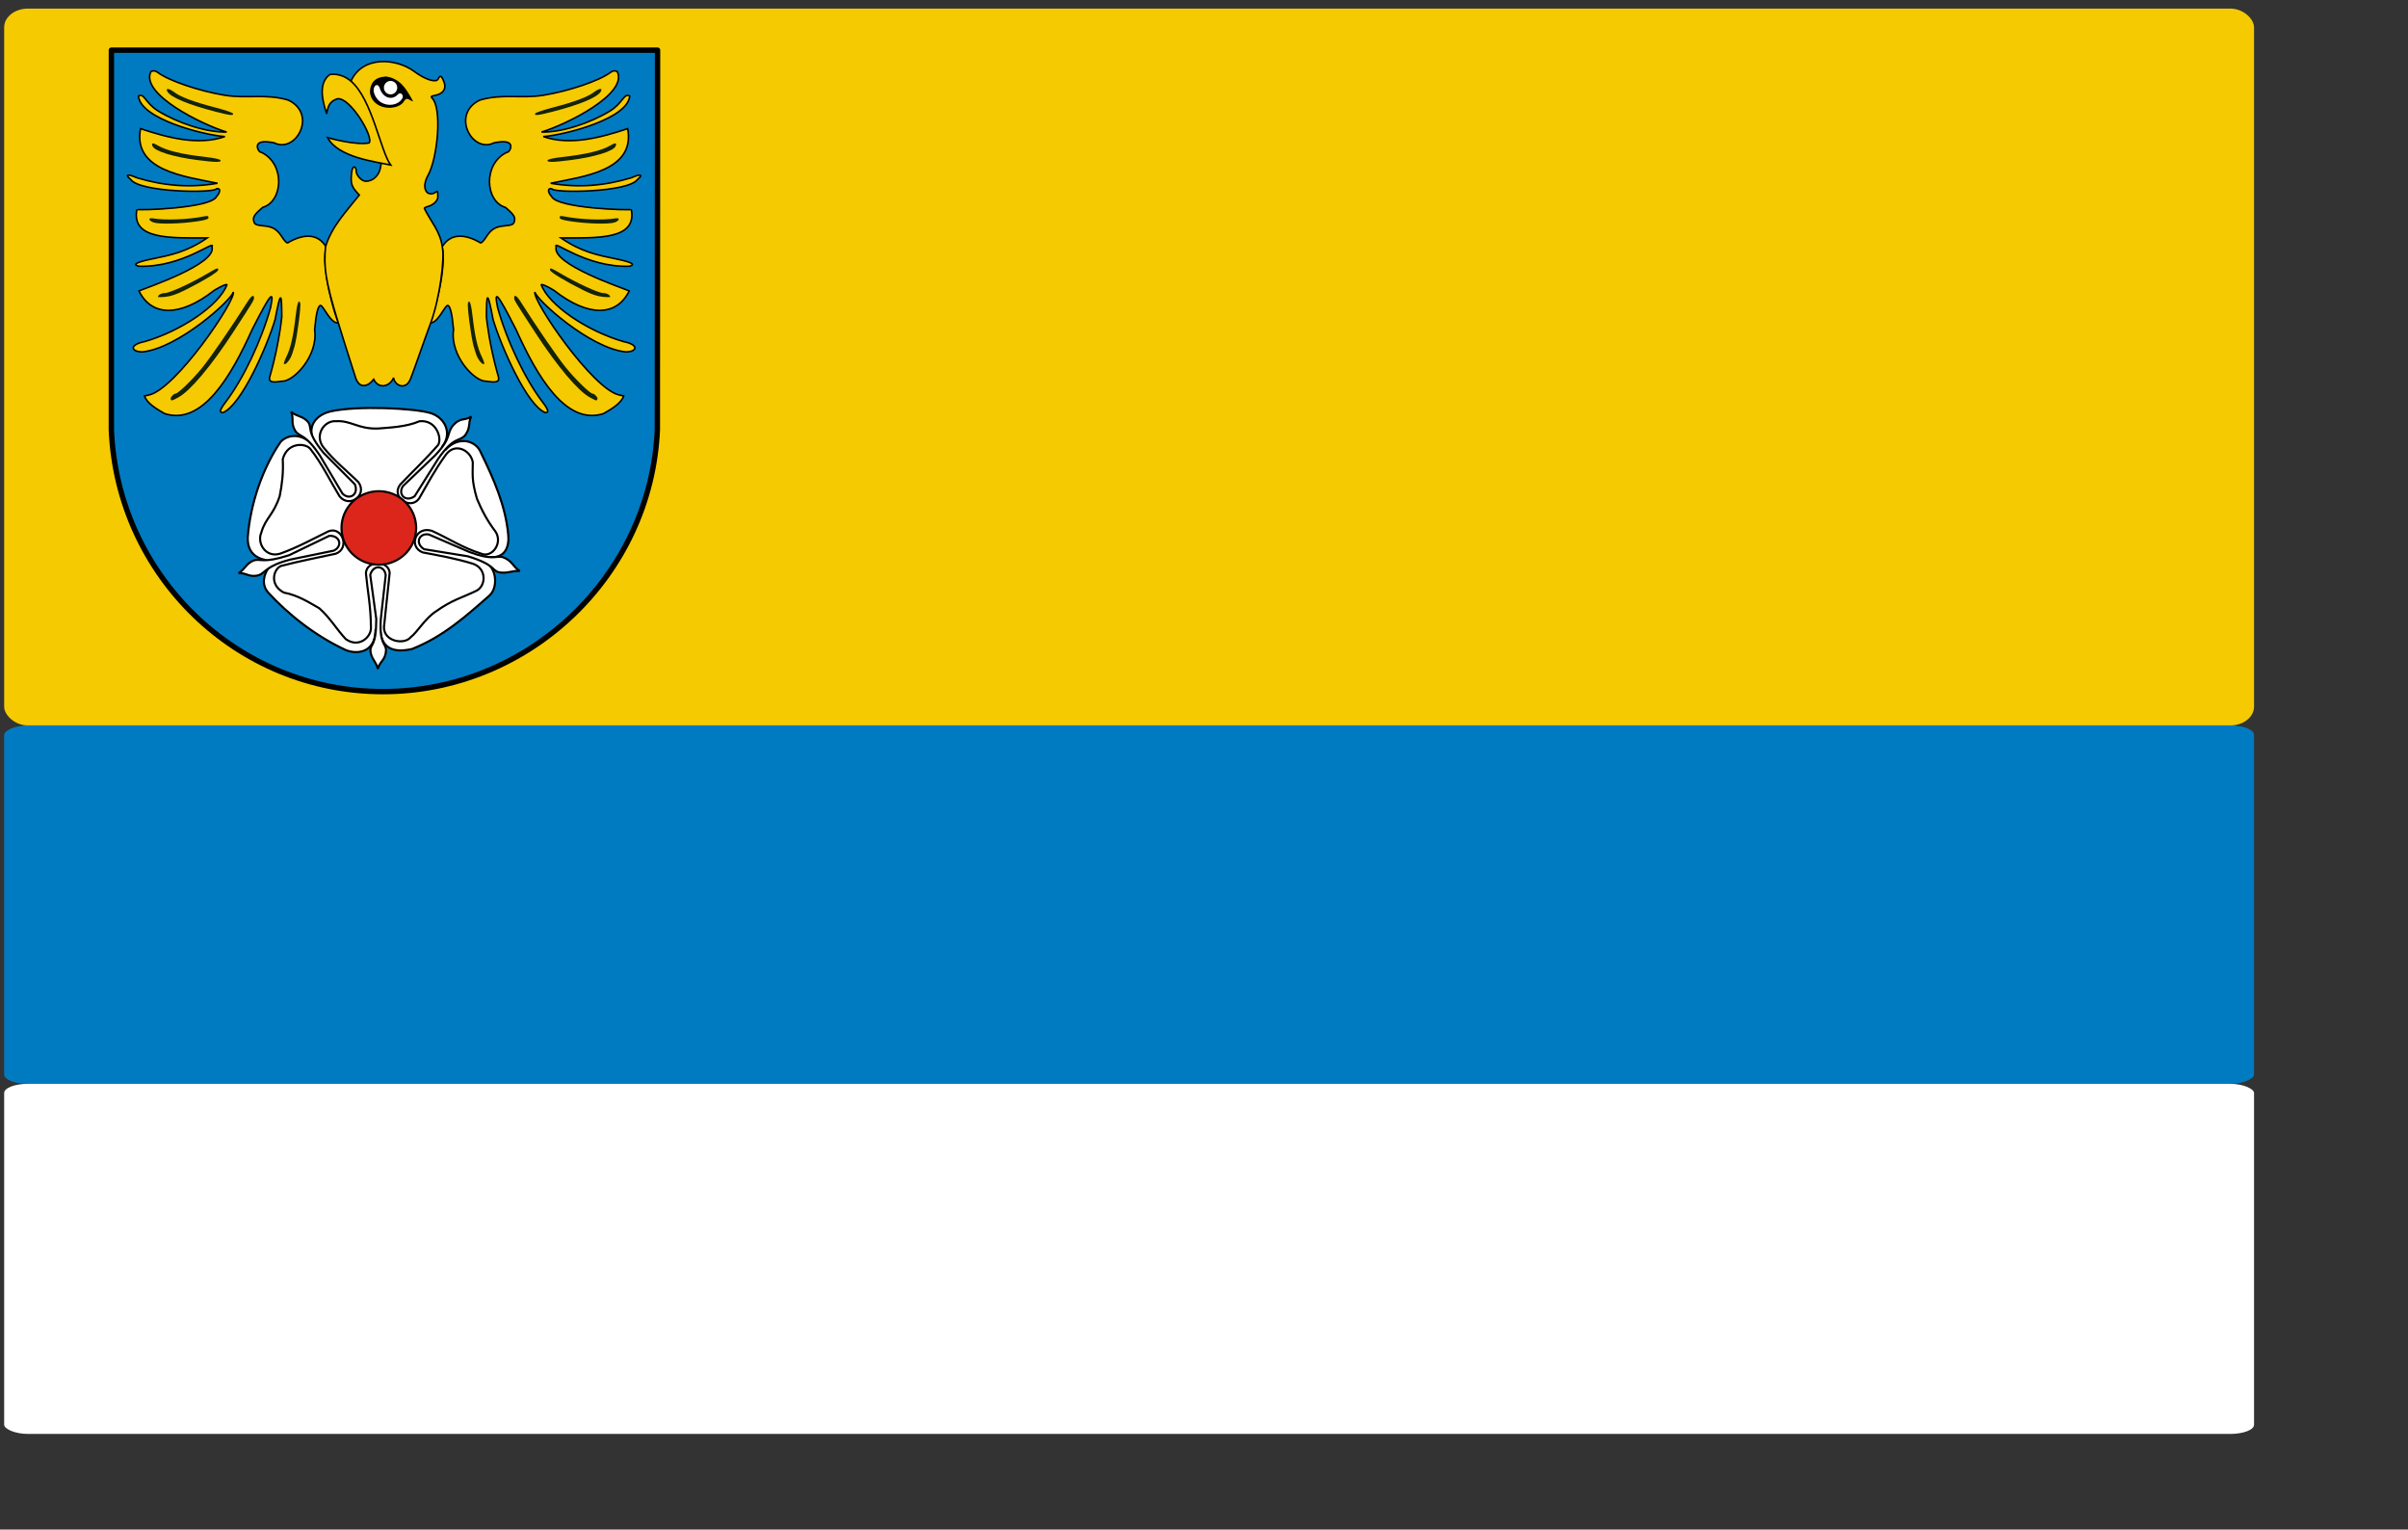 <?xml version="1.0" encoding="UTF-8" standalone="no"?>
<!-- Created with Inkscape (http://www.inkscape.org/) -->
<svg
   xmlns:dc="http://purl.org/dc/elements/1.1/"
   xmlns:cc="http://web.resource.org/cc/"
   xmlns:rdf="http://www.w3.org/1999/02/22-rdf-syntax-ns#"
   xmlns:svg="http://www.w3.org/2000/svg"
   xmlns="http://www.w3.org/2000/svg"
   xmlns:sodipodi="http://inkscape.sourceforge.net/DTD/sodipodi-0.dtd"
   xmlns:inkscape="http://www.inkscape.org/namespaces/inkscape"
   id="svg3626"
   sodipodi:version="0.32"
   inkscape:version="0.42+devel"
   width="600pt"
   height="381pt"
   sodipodi:docbase="D:\Inkscape-rysunki\nowe"
   sodipodi:docname="POL_powiat_tarnogórski_flag.svg"
   version="1.0">
  <rect width="100%" height="100%" fill="#333333" stroke="none"/>
  <defs
     id="defs3629" />
  <sodipodi:namedview
     inkscape:window-height="679"
     inkscape:window-width="751"
     inkscape:pageshadow="2"
     inkscape:pageopacity="0.0"
     borderopacity="1.0"
     bordercolor="#666666"
     pagecolor="#ffffff"
     id="base"
     inkscape:zoom="0.72243926"
     inkscape:cx="376.64974"
     inkscape:cy="241.22511"
     inkscape:window-x="-6"
     inkscape:window-y="-8"
     inkscape:current-layer="svg3626" />
  <g
     id="g3678"
     transform="translate(0,-272.687)">
    <g
       transform="translate(0,276.84)"
       id="g3673">
      <rect
         style="opacity:1;fill:#f5ca01;fill-opacity:1;fill-rule:evenodd;stroke:none;stroke-width:2.835;stroke-linecap:round;stroke-linejoin:miter;stroke-miterlimit:4;stroke-dasharray:none;stroke-dashoffset:0;stroke-opacity:1"
         id="rect3667"
         width="747.468"
         height="238.082"
         x="1.384"
         y="-1.299"
         rx="7.877"
         ry="6.237" />
      <rect
         ry="3.119"
         rx="7.877"
         y="-355.825"
         x="1.384"
         height="119.041"
         width="747.468"
         id="rect3669"
         style="opacity:1;fill:#007bc1;fill-opacity:1;fill-rule:evenodd;stroke:none;stroke-width:2.835;stroke-linecap:round;stroke-linejoin:miter;stroke-miterlimit:4;stroke-dasharray:none;stroke-dashoffset:0;stroke-opacity:1"
         transform="scale(1,-1)" />
      <rect
         style="opacity:1;fill:#ffffff;fill-opacity:1;fill-rule:evenodd;stroke:none;stroke-width:2.835;stroke-linecap:round;stroke-linejoin:miter;stroke-miterlimit:4;stroke-dasharray:none;stroke-dashoffset:0;stroke-opacity:1"
         id="rect3671"
         width="747.468"
         height="116.273"
         x="1.384"
         y="355.825"
         rx="7.877"
         ry="3.046" />
    </g>
    <g
       transform="matrix(0.247,0,0,0.247,34.746,287.16)"
       id="g3530">
      <path
         style="opacity:1;fill:#007bc1;fill-opacity:1;fill-rule:evenodd;stroke:#000000;stroke-width:7.213;stroke-linecap:round;stroke-linejoin:round;stroke-miterlimit:4;stroke-dasharray:none;stroke-dashoffset:0;stroke-opacity:1"
         d="M 9.144,8.849 L 9.1,519.698 C 17.617,715.741 178.244,871.391 374.417,871.391 C 570.589,871.391 734.998,715.316 743.515,519.273 L 743.769,8.849 L 9.144,8.849 z "
         id="rect2571"
         sodipodi:nodetypes="ccsccc" />
      <path
         style="fill:#f5ca01;fill-opacity:1;stroke:#000000;stroke-width:2.126;stroke-miterlimit:4;stroke-dasharray:none;stroke-opacity:1"
         d="M 80.717,497.522 C 69.686,491.15 57.262,483.98 53.648,473.861 L 59.578,472.544 C 95.321,464.968 176.573,345.713 173.118,334.082 C 171.481,344.196 99.23,409.692 51.031,414.573 C 36.233,414.74 31.75,405.207 54.016,400.679 C 102.501,386.697 154.452,351.88 164.575,324.203 C 163.573,323.201 156.718,326.239 147.57,331.738 C 100.907,368.369 63.022,366.858 46.213,332.569 C 54.884,328.716 151.163,296.65 144.446,273.383 C 150.42,262.02 104.961,301.442 46.03,299.391 C 37.135,297.158 42.818,293.931 63.032,289.736 C 89.225,284.301 109.921,280.482 138.11,261.323 C 88.088,261.381 35.546,263.824 43.454,222.919 C 43.93,224.583 143.409,221.763 150.692,205.532 C 156.199,199.62 156.052,193.805 150.43,195.216 C 148.103,201.279 47.057,200.303 35.012,182.569 C 26.81,176.015 30.877,174.862 43.002,180.303 C 78.693,191.238 114.945,194.319 151.881,187.826 C 108.61,178.723 37.554,171.271 48.325,114.392 C 84.816,126.553 125.845,137.486 161.791,125.076 C 131.856,122.702 47.814,100.966 45.597,70.524 C 53.103,65.819 54.994,80.213 71.902,90.556 C 98.777,106.997 137.394,119.669 164.185,118.953 C 131.494,109.171 47.981,68.088 62.152,37.932 C 62.998,37.293 66.525,35.072 71.376,38.72 C 86.473,50.073 127.228,63.744 160.905,69.34 C 191.489,74.423 216.509,67.009 246.889,75.899 C 286.554,94.343 257.751,148.448 227.873,133.392 C 214.631,130.893 207.557,131.824 205.843,136.291 C 204.417,140.006 207.735,146.366 211.1,146.366 C 243.274,161.972 239.972,212.325 212.774,220.253 C 200.926,230.153 198.76,233.863 201.114,240.226 C 202.265,243.336 204.626,244.246 213.677,245.066 C 226.574,246.236 231.969,249.583 239.186,260.894 C 241.978,265.268 245.162,268.443 246.262,267.949 C 265.531,256.542 285.982,253.749 297.836,273.24 C 291.355,302.826 309.221,364.591 314.626,375.454 C 304.229,377.375 294.591,352.817 290.571,352.107 C 287.116,352.096 284.45,362.908 282.537,384.69 C 287.588,419.864 253.841,455.126 238.3,454.008 C 225.889,456.02 220.167,455.569 222.227,447.761 C 229.617,422.374 235.502,393.102 238.313,367.741 C 238.211,334.037 236.917,331.279 229.326,371.109 C 218.247,408.029 183.691,486.548 159.183,496.217 C 154.762,496.217 153.704,493.935 162.694,482.165 C 186.298,451.26 210.727,399.993 223.172,355.25 C 228.159,330.891 224.648,333.235 198.477,384.536 C 170.106,447.692 131.127,514.095 80.717,497.522 z "
         id="path1350"
         sodipodi:nodetypes="ccccccccccccccccccccccsccsscccccccccccccccccccccc" />
      <g
         style="stroke:none;stroke-width:3.543;stroke-miterlimit:4;stroke-dasharray:none"
         id="g3243"
         transform="translate(781.524,2.92)">
        <path
           id="path1348"
           d="M -682.473,472.928 C -666.666,464.491 -638.569,431.242 -609.199,386.219 C -581.577,343.875 -580.526,342.15 -580.526,339.135 C -580.526,333.973 -584.04,335.984 -589.171,344.083 C -610.212,377.293 -638.592,418.618 -650.047,432.727 C -663.074,448.771 -682.661,467.801 -686.149,467.801 C -688.827,467.801 -693.697,473.538 -692.568,475.364 C -691.17,477.627 -691.365,477.674 -682.473,472.928 z "
           style="fill:#142207;fill-opacity:1;stroke:none;stroke-width:3.543;stroke-miterlimit:4;stroke-dasharray:none;stroke-opacity:1" />
        <path
           id="path1346"
           d="M -531.288,419.377 C -529.827,416.55 -527.389,409.469 -525.871,403.641 C -522.223,389.637 -517.025,349.406 -518.4,345.823 C -520.58,340.143 -522.716,346.754 -524.873,365.861 C -527.678,390.703 -531.486,407.155 -536.958,418.066 C -539.343,422.824 -540.816,427.195 -540.23,427.781 C -538.669,429.342 -534.334,425.267 -531.288,419.377 z "
           style="fill:#142207;fill-opacity:1;stroke:none;stroke-width:3.543;stroke-miterlimit:4;stroke-dasharray:none;stroke-opacity:1" />
        <path
           id="path1344"
           d="M -673.847,328.867 C -649.548,316.826 -628.716,304.207 -628.716,301.528 C -628.716,298.087 -629.511,298.355 -643.425,306.481 C -665.95,319.636 -693.991,332.499 -700.146,332.499 C -703.425,332.499 -707.245,333.87 -708.636,335.546 C -710.944,338.326 -710.237,338.516 -700.542,337.712 C -693,337.086 -685.257,334.521 -673.847,328.867 z "
           style="fill:#142207;fill-opacity:1;stroke:none;stroke-width:3.543;stroke-miterlimit:4;stroke-dasharray:none;stroke-opacity:1" />
        <path
           id="path1342"
           d="M -656.055,236 C -645.476,234.391 -641.69,233.08 -641.69,231.028 C -641.69,228.872 -643.052,228.516 -647.714,229.453 C -669.057,233.743 -699.839,234.925 -716.755,232.103 C -723.259,231.019 -722.562,235.103 -715.829,237.537 C -708.373,240.232 -678.897,239.474 -656.055,236 z "
           style="fill:#142207;fill-opacity:1;stroke:none;stroke-width:3.543;stroke-miterlimit:4;stroke-dasharray:none;stroke-opacity:1" />
        <path
           id="path1340"
           d="M -625.47,154.103 C -625.95,152.659 -633.163,151.004 -644.623,149.708 C -677.464,145.994 -698.098,141.058 -709.902,134.094 C -716.656,130.108 -718.831,130.366 -717.075,134.942 C -714.493,141.668 -688.991,149.584 -656.518,153.739 C -632.092,156.865 -624.523,156.953 -625.47,154.103 z "
           style="fill:#142207;fill-opacity:1;stroke:none;stroke-width:3.543;stroke-miterlimit:4;stroke-dasharray:none;stroke-opacity:1" />
        <path
           id="path1338"
           d="M -608.756,91.192 C -609.161,89.977 -619.865,86.315 -632.542,83.055 C -660.47,75.875 -679.282,68.91 -687.331,62.77 C -694.947,56.961 -700.26,56.456 -696.883,61.863 C -692.079,69.556 -668.664,79.277 -632.423,88.626 C -612.309,93.814 -607.716,94.312 -608.756,91.192 z "
           style="fill:#142207;fill-opacity:1;stroke:none;stroke-width:3.543;stroke-miterlimit:4;stroke-dasharray:none;stroke-opacity:1" />
      </g>
      <path
         sodipodi:nodetypes="ccccccccccccccccccccccsccsscccccccccccccccccccccc"
         id="path3263"
         d="M 671.171,497.522 C 682.201,491.15 694.625,483.98 698.24,473.861 L 692.309,472.544 C 656.567,464.968 575.315,345.713 578.769,334.082 C 580.407,344.196 652.658,409.692 700.856,414.573 C 715.655,414.74 720.138,405.207 697.872,400.679 C 649.387,386.697 597.436,351.88 587.313,324.203 C 588.315,323.201 595.17,326.239 604.318,331.738 C 650.981,368.369 688.866,366.858 705.675,332.569 C 697.003,328.716 600.725,296.65 607.442,273.383 C 601.467,262.02 646.927,301.442 705.858,299.391 C 714.753,297.158 709.07,293.931 688.856,289.736 C 662.663,284.301 641.966,280.482 613.778,261.323 C 663.799,261.381 716.342,263.824 708.434,222.919 C 707.958,224.583 608.478,221.763 601.196,205.532 C 595.688,199.62 595.836,193.805 601.457,195.216 C 603.785,201.279 704.831,200.303 716.876,182.569 C 725.078,176.015 721.011,174.862 708.886,180.303 C 673.194,191.238 636.942,194.319 600.006,187.826 C 643.278,178.723 714.334,171.271 703.563,114.392 C 667.072,126.553 626.043,137.486 590.097,125.076 C 620.032,122.702 704.074,100.966 706.291,70.524 C 698.785,65.819 696.894,80.213 679.986,90.556 C 653.111,106.997 614.494,119.669 587.702,118.953 C 620.394,109.171 703.907,68.088 689.735,37.932 C 688.89,37.293 685.363,35.072 680.511,38.72 C 665.414,50.073 624.659,63.744 590.983,69.34 C 560.399,74.423 535.379,67.009 504.999,75.899 C 465.334,94.343 494.137,148.448 524.015,133.392 C 537.257,130.893 544.331,131.824 546.045,136.291 C 547.471,140.006 544.153,146.366 540.788,146.366 C 508.614,161.972 511.915,212.325 539.114,220.253 C 550.962,230.153 553.128,233.863 550.774,240.226 C 549.623,243.336 547.262,244.246 538.21,245.066 C 525.314,246.236 519.919,249.583 512.701,260.894 C 509.91,265.268 506.726,268.443 505.626,267.949 C 486.357,256.542 465.905,253.749 454.051,273.24 C 460.533,302.826 442.667,364.591 437.262,375.454 C 447.659,377.375 457.296,352.817 461.317,352.107 C 464.771,352.096 467.437,362.908 469.351,384.69 C 464.3,419.864 498.047,455.126 513.588,454.008 C 525.999,456.02 531.721,455.569 529.661,447.761 C 522.271,422.374 516.386,393.102 513.575,367.741 C 513.677,334.037 514.971,331.279 522.562,371.109 C 533.641,408.029 568.197,486.548 592.705,496.217 C 597.125,496.217 598.184,493.935 589.194,482.165 C 565.59,451.26 541.16,399.993 528.716,355.25 C 523.729,330.891 527.24,333.235 553.411,384.536 C 581.782,447.692 620.761,514.095 671.171,497.522 z "
         style="fill:#f5ca01;fill-opacity:1;stroke:#000000;stroke-width:2.126;stroke-miterlimit:4;stroke-dasharray:none;stroke-opacity:1" />
      <g
         style="stroke-width:3.543;stroke-miterlimit:4;stroke-dasharray:none"
         id="g3265"
         transform="matrix(-1,0,0,1,-29.636,2.92)">
        <path
           style="fill:#142207;fill-opacity:1;stroke:none;stroke-width:3.543;stroke-miterlimit:4;stroke-dasharray:none;stroke-opacity:1"
           d="M -682.473,472.928 C -666.666,464.491 -638.569,431.242 -609.199,386.219 C -581.577,343.875 -580.526,342.15 -580.526,339.135 C -580.526,333.973 -584.04,335.984 -589.171,344.083 C -610.212,377.293 -638.592,418.618 -650.047,432.727 C -663.074,448.771 -682.661,467.801 -686.149,467.801 C -688.827,467.801 -693.697,473.538 -692.568,475.364 C -691.17,477.627 -691.365,477.674 -682.473,472.928 z "
           id="path3267" />
        <path
           style="fill:#142207;fill-opacity:1;stroke:none;stroke-width:3.543;stroke-miterlimit:4;stroke-dasharray:none;stroke-opacity:1"
           d="M -531.288,419.377 C -529.827,416.55 -527.389,409.469 -525.871,403.641 C -522.223,389.637 -517.025,349.406 -518.4,345.823 C -520.58,340.143 -522.716,346.754 -524.873,365.861 C -527.678,390.703 -531.486,407.155 -536.958,418.066 C -539.343,422.824 -540.816,427.195 -540.23,427.781 C -538.669,429.342 -534.334,425.267 -531.288,419.377 z "
           id="path3269" />
        <path
           style="fill:#142207;fill-opacity:1;stroke:none;stroke-width:3.543;stroke-miterlimit:4;stroke-dasharray:none;stroke-opacity:1"
           d="M -673.847,328.867 C -649.548,316.826 -628.716,304.207 -628.716,301.528 C -628.716,298.087 -629.511,298.355 -643.425,306.481 C -665.95,319.636 -693.991,332.499 -700.146,332.499 C -703.425,332.499 -707.245,333.87 -708.636,335.546 C -710.944,338.326 -710.237,338.516 -700.542,337.712 C -693,337.086 -685.257,334.521 -673.847,328.867 z "
           id="path3271" />
        <path
           style="fill:#142207;fill-opacity:1;stroke:none;stroke-width:3.543;stroke-miterlimit:4;stroke-dasharray:none;stroke-opacity:1"
           d="M -656.055,236 C -645.476,234.391 -641.69,233.08 -641.69,231.028 C -641.69,228.872 -643.052,228.516 -647.714,229.453 C -669.057,233.743 -699.839,234.925 -716.755,232.103 C -723.259,231.019 -722.562,235.103 -715.829,237.537 C -708.373,240.232 -678.897,239.474 -656.055,236 z "
           id="path3273" />
        <path
           style="fill:#142207;fill-opacity:1;stroke:none;stroke-width:3.543;stroke-miterlimit:4;stroke-dasharray:none;stroke-opacity:1"
           d="M -625.47,154.103 C -625.95,152.659 -633.163,151.004 -644.623,149.708 C -677.464,145.994 -698.098,141.058 -709.902,134.094 C -716.656,130.108 -718.831,130.366 -717.075,134.942 C -714.493,141.668 -688.991,149.584 -656.518,153.739 C -632.092,156.865 -624.523,156.953 -625.47,154.103 z "
           id="path3275" />
        <path
           style="fill:#142207;fill-opacity:1;stroke:none;stroke-width:3.543;stroke-miterlimit:4;stroke-dasharray:none;stroke-opacity:1"
           d="M -608.756,91.192 C -609.161,89.977 -619.865,86.315 -632.542,83.055 C -660.47,75.875 -679.282,68.91 -687.331,62.77 C -694.947,56.961 -700.26,56.456 -696.883,61.863 C -692.079,69.556 -668.664,79.277 -632.423,88.626 C -612.309,93.814 -607.716,94.312 -608.756,91.192 z "
           id="path3277" />
      </g>
      <path
         style="fill:#f5ca01;fill-opacity:1;stroke:#000000;stroke-width:2.126;stroke-miterlimit:4;stroke-dasharray:none;stroke-opacity:1"
         d="M 337.784,449.759 C 336.335,444.524 328.573,422.007 314.221,375.135 C 296.461,317.131 294.742,300.02 297.17,273.252 C 305.67,245.208 325.728,225.121 342.61,203.658 C 332.684,193.043 330.408,189.657 332.259,173.506 C 333.582,161.966 338.542,165.355 338.437,171.472 C 338.345,176.835 345.555,185.098 351.379,185.098 C 361.346,185.098 368.799,177.204 370.852,167.843 C 380.465,124.01 347.97,88.147 331.589,49.947 C 347.993,15.199 393.448,20.409 416.22,37.279 C 431.711,48.756 445.481,52.728 448.475,47.953 C 450.273,45.085 451.877,39.309 456.488,51.52 C 460.387,61.844 454.067,67.871 444.598,69.648 C 439.431,70.617 438.442,71.308 440.298,73.063 C 454.426,86.416 447.905,154.196 434.959,177.336 C 426.521,192.417 431.803,204.063 441.35,201.755 C 447.259,200.326 448.317,193.47 448.212,206.339 C 448.167,211.752 441.328,217.427 434.844,219.055 C 432.269,219.701 429.804,220.99 430.163,221.738 C 438.438,238.986 451.704,252.49 454.311,273.989 C 457.621,289.21 450.826,342.656 438.714,375.451 C 427.278,406.415 417.822,434.632 411.598,450.633 C 405.044,467.483 389.671,459.302 388.73,449.306 C 383.856,461.261 368.749,465.231 361.969,451.498 C 353.837,461.776 342.878,464.216 337.784,449.759 z "
         id="path1322"
         sodipodi:nodetypes="csccsssscsssssssssscssccc" />
      <g
         id="g3287"
         transform="translate(781.524,2.92)"
         style="stroke-width:3.543;stroke-miterlimit:4;stroke-dasharray:none">
        <path
           sodipodi:nodetypes="cccccc"
           id="path3283"
           d="M -366.534,74.832 C -375.242,58.553 -383.604,43.998 -403.229,41.282 C -419.084,42.476 -423.83,50.482 -424.618,61.412 C -424.231,73.726 -413.603,83.537 -397.987,83.429 C -390.328,83.153 -381.833,80.768 -377.857,73.364 C -374.487,68.548 -370.693,74.235 -366.534,74.832 z "
           style="opacity:1;color:#000000;fill:#000000;fill-opacity:1;fill-rule:nonzero;stroke:none;stroke-width:3.543;stroke-linecap:butt;stroke-linejoin:miter;marker:none;marker-start:none;marker-mid:none;marker-end:none;stroke-miterlimit:4;stroke-dasharray:none;stroke-dashoffset:0;stroke-opacity:1;visibility:visible;display:inline;overflow:visible" />
        <path
           sodipodi:nodetypes="cssccc"
           id="path3279"
           d="M -409.787,76.035 C -415.794,72.372 -420.594,63.516 -419.534,58.052 C -418.389,52.147 -413.492,50.457 -411.415,57.065 C -407.056,70.933 -394.403,73.389 -387.468,65.861 C -382.822,60.635 -378.076,67.612 -381.717,71.765 C -387.577,80.185 -400.327,81.804 -409.787,76.035 z "
           style="fill:#ffffff;fill-opacity:1;stroke:none;stroke-width:3.543;stroke-miterlimit:4;stroke-dasharray:none;stroke-opacity:1" />
        <path
           transform="matrix(0.906,0,0,0.946,-37.035,3.141)"
           d="M -387.293 56.275 A 9.855 9.541 0 1 1  -407.004,56.275 A 9.855 9.541 0 1 1  -387.293 56.275 z"
           sodipodi:ry="9.5407887"
           sodipodi:rx="9.85532"
           sodipodi:cy="56.274559"
           sodipodi:cx="-397.14841"
           id="path3285"
           style="opacity:1;fill:#ffffff;fill-opacity:1;fill-rule:evenodd;stroke:none;stroke-width:3.827;stroke-linecap:round;stroke-linejoin:miter;stroke-miterlimit:4;stroke-dasharray:none;stroke-dashoffset:0;stroke-opacity:1"
           sodipodi:type="arc" />
      </g>
      <path
         style="opacity:1;color:#000000;fill:#f5ca01;fill-opacity:1;fill-rule:nonzero;stroke:#000000;stroke-width:2.126;stroke-linecap:butt;stroke-linejoin:miter;marker:none;marker-start:none;marker-mid:none;marker-end:none;stroke-miterlimit:4;stroke-dasharray:none;stroke-dashoffset:0;stroke-opacity:1;visibility:visible;display:inline;overflow:visible"
         d="M 298.752,94.453 C 291.749,74.068 288.242,52.243 302.904,41.669 C 302.904,41.669 316.94,38.216 331.372,50.565 C 359.888,74.736 370.999,144.266 384.75,163.251 C 366.06,159.1 314.199,153.437 299.938,126.48 C 299.938,126.48 337.105,137.124 355.688,133.597 C 362.811,126.474 330.025,71.224 312.986,74.288 C 306.329,76.833 300.737,79.449 298.752,94.453 z "
         id="path3292"
         sodipodi:nodetypes="cccccccc" />
      <path
         style="fill:#ffffff;fill-opacity:1;fill-rule:evenodd;stroke:#000000;stroke-width:2.835;stroke-linecap:butt;stroke-linejoin:miter;stroke-miterlimit:4;stroke-dasharray:none;stroke-opacity:1"
         d="M 542.937,660.696 C 539.415,621.721 523.563,585.811 506.093,550.006 C 499.353,533.223 476.011,527.528 458.951,545.751 L 454.283,541.786 C 467.969,524.207 458.013,502.675 438.1,496.755 C 417.389,490.361 340.339,486.447 303.711,494.645 C 283.783,499.712 274.98,513.766 279.291,528.674 L 272.752,533.343 C 258.279,523.582 243.757,527.936 236.868,535.454 C 212.541,570.757 195.925,619.089 192.541,664.214 C 192.195,681.62 200.813,691.139 216.463,694.469 L 220.908,704.527 C 213.655,714.647 210.925,727.587 219.981,738.093 C 246.396,766.887 282.305,795.871 324.355,815.49 C 340.018,821.845 363.913,818.899 364.461,788.753 L 370.777,788.993 C 372.592,811.683 386.696,820.195 413.473,814.083 C 455.88,797.386 486.84,769.243 518.311,741.611 C 530.118,729.809 526.874,701.423 509.164,696.58 L 511.739,689.8 C 540.749,695.556 544.313,673.962 542.937,660.696 z "
         id="path3348"
         sodipodi:nodetypes="ccccccccccccccccccccc" />
      <path
         id="path3336"
         style="fill:#ffffff;fill-opacity:1;fill-rule:evenodd;stroke:#000000;stroke-width:2.835;stroke-linecap:butt;stroke-linejoin:miter;stroke-miterlimit:4;stroke-dasharray:none;stroke-opacity:1"
         d="M 288.777,759.309 C 275.357,751.664 259.953,741.705 241.079,738.215 C 220.763,727.4 227.645,706.472 237.199,702.436 C 262.085,695.882 286.256,691.343 310.833,685.985 C 330.486,678.901 319.743,648.828 301.336,655.721 C 281.365,665.476 260.268,677.212 236.669,685.71 C 217.205,692.229 204.331,672.097 210.889,657.297 C 216.286,638.077 227.377,633.815 235.547,608.46 C 238.696,592.721 240.667,576.893 239.64,558.816 C 245.858,535.933 269.515,536.949 276.456,544.656 C 292.158,564.396 302.996,587.379 316.104,608.848 C 329.231,625.1 353.813,607.528 341.592,589.968 C 325.837,574.29 310.081,562.435 294.326,542.917 C 281.795,526.659 295.319,506.422 311.45,507.774 C 331.377,506.582 341.142,518.408 367.195,517.645 C 382.642,516.38 405.931,515.533 423.513,507.835 C 446.398,505.392 454.241,531.078 448.595,539.779 C 431.67,559.164 414.656,575.13 397.315,593.352 C 385.019,610.241 411.682,627.761 423.053,611.729 C 434.115,592.45 444.546,572.701 459.316,552.428 C 471.773,536.113 492.373,546.908 495.246,562.839 C 495.26,579.527 493.419,586.577 500.878,612.151 C 507.1,626.946 514.347,641.155 525.337,655.544 C 536.625,671.226 520.971,692.655 505.951,685.668 C 481.879,678.135 463.165,665.637 440.271,655.217 C 418.487,648.226 407.994,676.562 427.961,684.244 C 449.799,688.386 471.292,692.062 495.283,699.382 C 514.777,705.812 513.133,730.602 499.02,736.281 C 481.392,744.846 467.125,748.183 445.988,763.347 C 431.643,772.193 420.169,792.088 411.796,798.153 C 403.285,808.892 375.477,804.116 375.798,784.654 L 383.447,711.757 C 382.38,694.626 352.257,694.381 351.499,712.207 C 353.764,736.775 358.241,756.92 358.248,786.004 C 358.362,798.086 342.083,813.294 324.5,800.853 C 312.814,788.583 302.604,771.237 288.777,759.309 z "
         sodipodi:nodetypes="cccccccccccccccccccccccccccccccccccc" />
      <path
         sodipodi:type="arc"
         style="opacity:1;fill:#dc261b;fill-opacity:1;fill-rule:evenodd;stroke:#000000;stroke-width:2.789;stroke-linecap:round;stroke-linejoin:miter;stroke-miterlimit:4;stroke-dasharray:none;stroke-dashoffset:0;stroke-opacity:1"
         id="path3320"
         sodipodi:cx="-405.81436"
         sodipodi:cy="651.10242"
         sodipodi:rx="48.566017"
         sodipodi:ry="49.389172"
         d="M -357.248 651.102 A 48.566 49.389 0 1 1  -454.38,651.102 A 48.566 49.389 0 1 1  -357.248 651.102 z"
         transform="matrix(1.033,0,0,1,788.079,0.207)" />
      <path
         style="fill:#fdfdfd;fill-opacity:1;fill-rule:evenodd;stroke:#000000;stroke-width:2.835;stroke-linecap:butt;stroke-linejoin:miter;stroke-miterlimit:4;stroke-dasharray:none;stroke-opacity:1"
         d="M 367.548,840.879 C 365.175,830.428 358.529,827.676 357.574,816.335 C 357.677,805.995 365.329,811.985 365.417,773.666 L 357.304,714.437 C 361.241,700.034 376.525,701.511 378.125,714.835 L 371.54,773.794 C 369.463,807.828 377.908,805.701 378.587,815.398 C 378.056,829.402 369.963,830.506 367.548,840.879 z "
         id="path3322"
         sodipodi:nodetypes="cccccccc" />
      <path
         sodipodi:nodetypes="cccccccc"
         id="path3328"
         d="M 180.151,712.103 C 189.359,706.618 189.925,699.448 200.416,695.037 C 210.283,691.943 211.873,699.664 248.347,687.914 L 302.176,661.909 C 317.091,661.206 320.406,676.199 308.227,681.836 L 250.116,693.778 C 217.104,702.311 216.809,711.094 207.796,714.735 C 194.312,718.554 190.763,711.197 180.151,712.103 z "
         style="fill:#fdfdfd;fill-opacity:1;fill-rule:evenodd;stroke:#000000;stroke-width:2.835;stroke-linecap:butt;stroke-linejoin:miter;stroke-miterlimit:4;stroke-dasharray:none;stroke-opacity:1" />
      <path
         style="fill:#fdfdfd;fill-opacity:1;fill-rule:evenodd;stroke:#000000;stroke-width:2.835;stroke-linecap:butt;stroke-linejoin:miter;stroke-miterlimit:4;stroke-dasharray:none;stroke-opacity:1"
         d="M 250.926,495.156 C 259.117,502.068 266.08,500.26 273.675,508.735 C 279.823,517.05 270.553,521.135 294.531,550.33 L 336.692,592.712 C 342.229,606.58 329.14,614.61 319.835,604.94 L 289.567,553.917 C 270.719,525.503 263.853,529.475 257.468,522.144 C 249.454,510.648 255.249,504.89 250.926,495.156 z "
         id="path3330"
         sodipodi:nodetypes="cccccccc" />
      <path
         sodipodi:nodetypes="cccccccc"
         id="path3332"
         d="M 493.213,501.376 C 488.317,510.909 493.048,515.177 485.087,526.592 C 476.605,536.032 470.414,527.371 448.847,558.118 L 417.008,608.716 C 404.737,617.224 393.975,606.272 401.309,595.034 L 444.237,554.086 C 467.696,529.342 459.154,525.721 468.382,513.808 C 479.018,501.659 484.698,507.773 493.213,501.376 z "
         style="fill:#fdfdfd;fill-opacity:1;fill-rule:evenodd;stroke:#000000;stroke-width:2.835;stroke-linecap:butt;stroke-linejoin:miter;stroke-miterlimit:4;stroke-dasharray:none;stroke-opacity:1" />
      <path
         style="fill:#fdfdfd;fill-opacity:1;fill-rule:evenodd;stroke:#000000;stroke-width:2.835;stroke-linecap:butt;stroke-linejoin:miter;stroke-miterlimit:4;stroke-dasharray:none;stroke-opacity:1"
         d="M 558.502,709.18 C 547.814,708.393 541.128,713.239 530.004,710.836 C 520.146,707.713 525.298,700.74 488.679,689.45 L 429.668,679.886 C 417.045,671.909 422.928,657.726 436.138,660.092 L 490.593,683.632 C 522.531,695.572 525.781,688.281 535.253,690.467 C 548.489,695.071 549.289,703.837 558.502,709.18 z "
         id="path3334"
         sodipodi:nodetypes="cccccccc" />
    </g>
  </g>
</svg>
